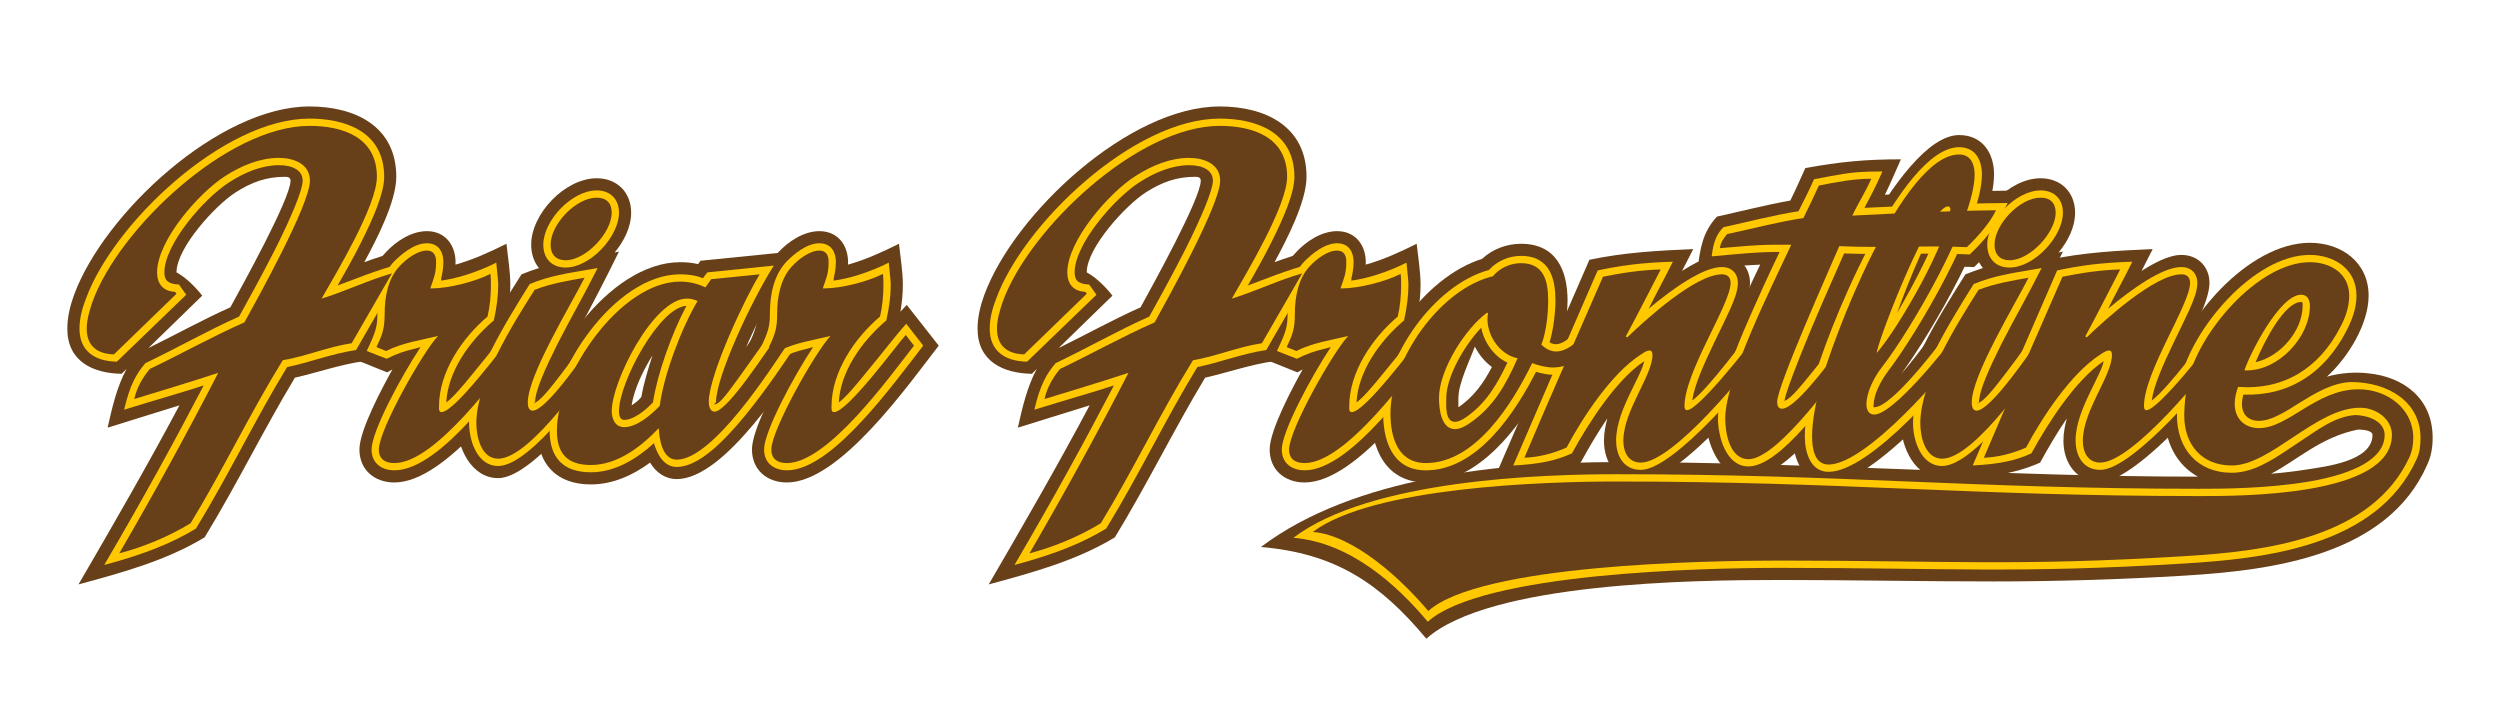 <?xml version="1.0" encoding="UTF-8"?>
<svg id="Layer_1" data-name="Layer 1" xmlns="http://www.w3.org/2000/svg" viewBox="0 0 1920 544.82">
  <defs>
    <style>
      .cls-1 {
        fill: #ffc800;
      }

      .cls-1, .cls-2 {
        stroke-width: 0px;
      }

      .cls-2 {
        fill: #674019;
      }
    </style>
  </defs>
  <g>
    <path class="cls-2" d="M137.79,311.3l-55.15,17.14c3.35-14.91,7.08-31.3,14.53-45.09l-3.73,3.73c-22.36-.37-41.74-9.69-41.74-34.66,0-8.94,2.24-17.89,5.22-26.08,23.1-62.6,111.42-144.58,180.73-144.58,34.66,0,66.7,14.91,66.7,54.03,0,19-15.28,48.44-24.59,65.58,16.77-6.33,35.03-10.81,52.54-15.65l-52.91,91.67c-18.26,2.61-35.03,8.57-52.91,12.67-24.22,40.24-44.72,82.35-69.31,122.6-29.44,17.89-63.72,27.2-96.88,36.15,26.46-45.46,52.91-91.29,77.51-137.5ZM176.92,236.02c8.94-16.4,46.21-83.47,46.21-97.26,0-2.61-2.24-2.98-4.1-2.98-14.53,0-25.71,4.1-38.01,11.92-15.28,9.69-45.46,42.48-45.46,61.48,7.45,4.1,14.53,11.18,19.75,17.89l-41.36,40.24c21.24-10.43,41.36-21.61,62.98-31.3Z"/>
    <path class="cls-2" d="M276.04,345.21c0-14.91,17.89-48.07,25.34-61.49l-4.1,2.24-28.69-11.55c5.22-10.81,11.92-21.61,11.92-33.91,0-16.77,3.73-33.91,15.65-46.58,7.83-8.57,19.75-16.4,31.67-16.4,14.91,0,22.73,11.92,21.99,25.71,13.42-3.73,26.46-9.69,39.13-16.02,1.12,10.43,2.98,21.24,2.98,31.67,0,7.08-.75,13.79-1.86,20.5l4.84-5.22,24.59,31.3c-23.48,30.18-76.02,105.08-116.63,105.08-15.28,0-26.83-9.69-26.83-25.34Z"/>
    <path class="cls-2" d="M350.94,325.08c0-37.26,30.18-83.47,49.56-114.4,4.47-1.86,8.94-3.35,13.41-4.84-4.1-4.84-5.96-11.55-5.96-17.89,0-23.85,26.08-51.05,50.31-51.05,15.65,0,26.46,10.81,26.46,26.46,0,11.18-5.59,21.99-12.67,30.56l3.35-.75c-10.06,20.5-20.5,40.62-31.3,60.74l12.3-17.51,30.93,23.85c-16.02,24.59-74.53,106.95-104.71,106.95-20.87,0-31.67-23.85-31.67-42.11Z"/>
    <path class="cls-2" d="M412.79,330.67c0-51.05,54.78-129.3,109.55-129.3,4.47,0,9.32.37,13.79,1.49l1.86-2.61,74.15-7.45c-14.91,23.48-27.95,48.44-39.13,73.78,7.08-10.06,14.16-20.5,21.61-30.18l29.44,26.46c-19.38,28.69-67.45,105.08-104.34,105.08-8.94,0-16.02-5.22-20.5-12.67-13.04,9.69-28.69,16.77-45.46,16.77-26.08,0-40.99-15.28-40.99-41.36ZM492.54,304.96c1.86-10.81,5.22-21.61,8.57-32.05-6.71,10.81-14.16,25.71-16.02,38.38,2.98-1.86,5.22-3.73,7.45-6.33Z"/>
    <path class="cls-2" d="M577.5,345.21c0-14.91,17.89-48.07,25.34-61.49l-4.1,2.24-28.69-11.55c5.22-10.81,11.92-21.61,11.92-33.91,0-16.77,3.73-33.91,15.65-46.58,7.83-8.57,19.75-16.4,31.67-16.4,14.91,0,22.73,11.92,21.99,25.71,13.42-3.73,26.46-9.69,39.13-16.02,1.12,10.43,2.98,21.24,2.98,31.67,0,7.08-.75,13.79-1.86,20.5l4.84-5.22,24.59,31.3c-23.48,30.18-76.02,105.08-116.63,105.08-15.28,0-26.83-9.69-26.83-25.34Z"/>
    <path class="cls-2" d="M836.85,311.3l-55.15,17.14c3.35-14.91,7.08-31.3,14.53-45.09l-3.73,3.73c-22.36-.37-41.74-9.69-41.74-34.66,0-8.94,2.24-17.89,5.22-26.08,23.1-62.6,111.42-144.58,180.73-144.58,34.66,0,66.7,14.91,66.7,54.03,0,19-15.28,48.44-24.59,65.58,16.77-6.33,35.03-10.81,52.54-15.65l-52.91,91.67c-18.26,2.61-35.03,8.57-52.91,12.67-24.22,40.24-44.72,82.35-69.31,122.6-29.44,17.89-63.72,27.2-96.88,36.15,26.46-45.46,52.91-91.29,77.51-137.5ZM875.97,236.02c8.94-16.4,46.21-83.47,46.21-97.26,0-2.61-2.24-2.98-4.1-2.98-14.53,0-25.71,4.1-38.01,11.92-15.28,9.69-45.46,42.48-45.46,61.48,7.45,4.1,14.53,11.18,19.75,17.89l-41.36,40.24c21.24-10.43,41.36-21.61,62.98-31.3Z"/>
    <path class="cls-2" d="M975.1,345.21c0-14.91,17.89-48.07,25.34-61.49l-4.1,2.24-28.69-11.55c5.22-10.81,11.92-21.61,11.92-33.91,0-16.77,3.73-33.91,15.65-46.58,7.83-8.57,19.75-16.4,31.67-16.4,14.91,0,22.73,11.92,21.99,25.71,13.41-3.73,26.46-9.69,39.13-16.02,1.12,10.43,2.98,21.24,2.98,31.67,0,7.08-.75,13.79-1.86,20.5l4.84-5.22,24.59,31.3c-23.48,30.18-76.02,105.08-116.63,105.08-15.28,0-26.83-9.69-26.83-25.34Z"/>
    <path class="cls-2" d="M1052.98,317.63c0-46.95,40.24-104.71,85.33-118.87,7.83-7.45,19-11.55,29.81-11.55,26.83,0,35.77,20.12,35.77,43.6,0,6.33-.75,12.3-1.49,18.63,5.22-4.84,10.06-10.06,14.91-14.91,8.2,10.81,16.02,20.12,25.71,29.07-15.28,19.38-31.67,37.26-58.5,32.79-17.51,31.67-49.19,74.15-89.43,74.15-30.93,0-42.11-26.08-42.11-52.91ZM1145.76,281.86c-5.59-4.1-10.06-9.69-13.04-15.65-4.1,10.81-12.67,28.32-12.67,39.5v7.08c11.55-7.83,19.38-18.63,25.71-30.93Z"/>
    <path class="cls-2" d="M1231.84,338.5c0-5.96,1.12-11.55,2.61-17.14-7.45,10.81-14.16,22.36-20.5,33.91-21.61,9.69-42.85,11.18-66.33,12.3,24.22-56.27,48.82-112.16,73.04-168.06,26.46-5.59,52.54-7.08,79.74-8.2l-8.57,16.77c8.2-5.22,20.5-12.3,30.56-12.3,12.67,0,21.61,8.94,21.61,21.61s-12.3,36.15-18.26,48.07c8.57-11.55,16.77-23.48,25.34-35.03l22.36,35.4c-16.4,23.85-84.59,104.34-113.28,104.34-18.26,0-28.32-14.53-28.32-31.67Z"/>
    <path class="cls-2" d="M1310.09,321.36c0-30.56,27.95-89.43,41.74-118.13-16.02.75-32.05,2.24-48.07,3.73,1.86-15.65,3.73-28.69,14.91-40.62,18.63-4.1,37.26-8.94,56.27-12.3,4.1-8.2,7.83-16.77,11.55-24.97,26.83-4.84,45.83-6.71,73.41-6.71-4.1,8.94-7.83,18.26-12.3,27.2,36.15-1.86,72.29-2.98,108.81-3.35-10.81,23.48-21.61,40.99-40.24,58.88-11.18-.37-22.36-.75-33.54-.75-20.12,0-40.25.37-60.37,0-8.94,20.87-18.26,41.36-27.2,62.23,8.57-11.18,17.14-21.99,26.08-33.16l25.71,32.42c-19.38,25.34-71.55,101.73-103.96,101.73-21.99,0-32.79-27.58-32.79-46.21Z"/>
    <path class="cls-2" d="M1376.79,335.14c0-14.16,2.98-27.95,6.33-41.74,10.06-40.62,74.9-189.67,121.48-189.67,17.89,0,26.83,13.79,26.83,30.18,0,39.5-47.32,120.36-71.17,153.15,14.91-17.14,27.95-36.52,41.36-55.15l26.46,30.93c-18.63,27.57-89.81,108.81-123.71,108.81-19.75,0-27.58-19.75-27.58-36.52Z"/>
    <path class="cls-2" d="M1459.88,325.08c0-37.26,30.18-83.47,49.56-114.4,4.47-1.86,8.94-3.35,13.42-4.84-4.1-4.84-5.96-11.55-5.96-17.89,0-23.85,26.08-51.05,50.31-51.05,15.65,0,26.46,10.81,26.46,26.46,0,11.18-5.59,21.99-12.67,30.56l3.35-.75c-10.06,20.5-20.5,40.62-31.3,60.74l12.3-17.51,30.93,23.85c-16.02,24.59-74.53,106.95-104.71,106.95-20.87,0-31.67-23.85-31.67-42.11Z"/>
    <path class="cls-2" d="M1584.71,338.5c0-5.96,1.12-11.55,2.61-17.14-7.45,10.81-14.16,22.36-20.5,33.91-21.61,9.69-42.85,11.18-66.33,12.3,24.22-56.27,48.82-112.16,73.04-168.06,26.46-5.59,52.54-7.08,79.74-8.2l-8.57,16.77c8.2-5.22,20.5-12.3,30.56-12.3,12.67,0,21.61,8.94,21.61,21.61s-12.3,36.15-18.26,48.07c8.57-11.55,16.77-23.48,25.34-35.03l22.36,35.4c-16.4,23.85-84.59,104.34-113.28,104.34-18.26,0-28.32-14.53-28.32-31.67Z"/>
    <path class="cls-2" d="M968.37,420.1c71.54-54.03,185.57-65.21,273.14-65.21,149.05,0,297.36,11.18,446.42,11.18-16.02-8.94-25.34-26.08-25.34-46.95,0-10.06,1.12-20.12,3.35-29.81,9.69-43.6,60.74-102.85,108.06-102.85,24.22,0,45.09,14.91,45.09,40.62,0,21.99-16.02,47.7-32.05,62.23,10.06-2.98,21.99-3.73,31.67-2.61,26.46,2.61,49.56,18.63,49.56,49.56,0,7.08-1.12,14.16-4.1,20.49-30.56,70.06-119.24,81.23-186.32,85.33-49.19,2.98-98,4.47-147.19,4.47-54.78,0-109.18-1.12-163.96-1.12-65.96,0-222.84,1.86-271.28,45.09-35.77-42.85-70.06-65.58-127.07-70.43ZM1772.15,360.48c14.16-2.24,49.93-6.33,49.93-26.46,0-2.98-5.59-4.1-11.18-4.1-28.32,5.59-46.58,23.48-66.7,33.91,9.32-.75,18.63-1.86,27.95-3.35Z"/>
  </g>
  <g>
    <path class="cls-1" d="M156.42,296.02c-17.14,5.59-34.66,10.43-61.11,18.63,4.47-19,9.32-27.58,16.4-35.77,24.97-11.92,47.7-24.97,71.92-35.77,5.59-10.06,17.14-30.93,27.95-52.17,11.55-23.1,20.87-44.72,20.87-52.17,0-7.83-7.45-11.92-18.26-11.92-13.04,0-26.46,5.59-38.01,13.04-19.75,12.67-49.93,47.7-49.93,69.31,0,6.33,2.98,8.94,11.18,9.32l5.59,7.83-53.29,51.42c-17.51-.37-28.69-8.57-28.69-25.34,0-8.2,2.24-16.02,4.84-22.73,20.87-57.76,105.83-138.62,171.78-138.62,26.46,0,57.39,9.32,57.39,44.72,0,12.67-8.57,32.05-17.51,49.93-5.96,11.92-12.67,23.85-18.26,33.54,13.42-4.84,26.46-10.81,53.29-18.26l-39.13,67.82c-19.75,2.98-35.77,9.69-52.91,13.04-24.59,40.25-44.72,82.73-70.06,124.09-17.89,10.81-38.38,19.38-70.43,27.95,30.56-52.17,54.03-95.02,76.39-137.88Z"/>
    <path class="cls-1" d="M285.36,345.21c0-13.79,22.73-56.27,37.64-78.63-1.86.37-3.73,1.12-5.59,1.49-6.33,1.49-12.3,3.35-20.5,7.45l-15.28-5.96c7.08-14.91,8.2-18.63,8.2-29.07,0-13.04,2.61-29.07,13.04-39.87,4.84-4.84,14.91-13.79,24.97-13.79s12.67,8.2,12.67,14.16c0,4.84-.75,8.57-1.49,11.92-.37.75,0,1.86-.37,2.61,11.92-1.49,27.57-6.33,42.48-13.79,1.12,11.18,1.49,14.16,1.49,17.14,0,8.2-1.12,17.14-3.35,27.2-19.38,16.4-35.4,39.87-36.52,62.98,5.22-3.73,13.04-13.04,20.87-22.73,11.55-13.79,22.73-28.69,30.93-37.64l13.04,16.77c-11.55,14.91-28.32,37.64-46.58,57.39-17.89,19.38-39.5,38.38-58.13,38.38-8.57,0-17.51-4.47-17.51-16.02Z"/>
    <path class="cls-1" d="M360.25,325.08c0-17.14,7.45-36.89,16.77-55.52,9.32-18.63,20.49-36.52,29.81-51.42,8.2-3.35,14.91-5.22,21.61-6.71,6.71-1.49,13.04-2.61,30.56-5.59-10.06,20.12-20.87,38.75-30.56,57.76-9.69,19.38-17.51,36.52-17.51,45.46-.37,0-1.12.37-1.49.75,4.84-.75,13.42-11.92,21.99-23.1,10.06-13.04,20.12-27.58,26.83-36.89l16.4,12.3c-15.65,24.22-65.58,95.77-92.04,95.77-16.4,0-22.36-20.12-22.36-32.79ZM458.25,146.22c10.43,0,17.14,6.71,17.14,17.14,0,18.26-21.99,42.11-40.99,42.11-10.81,0-17.14-7.08-17.14-17.51,0-18.63,21.99-41.73,40.99-41.73Z"/>
    <path class="cls-1" d="M422.11,330.67c0-44.34,49.56-119.99,100.24-119.99,5.96,0,11.92.75,17.51,2.98l3.35-4.47,51.05-5.22c-17.89,28.32-44.34,85.71-44.34,104.71,0,.75-2.24,1.86-1.12,1.86,4.47,0,11.92-11.55,20.5-23.1,9.69-13.42,19.38-27.58,26.83-37.26l15.65,14.16c-8.57,13.04-23.1,34.66-39.5,54.78-15.65,19-35.4,39.5-52.54,39.5-9.69,0-14.91-9.32-17.51-18.26-13.04,11.92-29.81,22.36-48.44,22.36-21.24,0-31.67-11.18-31.67-32.05ZM479.49,322.47c6.71,0,15.65-6.71,21.99-13.42,3.35-21.99,14.53-53.29,25.71-74.15-20.5.75-51.8,58.5-51.8,80.86,0,5.22,1.86,6.71,4.1,6.71Z"/>
    <path class="cls-1" d="M586.81,345.21c0-13.79,22.73-56.27,37.64-78.63-1.86.37-3.73,1.12-5.59,1.49-6.33,1.49-12.3,3.35-20.5,7.45l-15.28-5.96c7.08-14.91,8.2-18.63,8.2-29.07,0-13.04,2.61-29.07,13.04-39.87,4.84-4.84,14.91-13.79,24.97-13.79s12.67,8.2,12.67,14.16c0,4.84-.75,8.57-1.49,11.92-.37.75,0,1.86-.37,2.61,11.92-1.49,27.58-6.33,42.48-13.79,1.12,11.18,1.49,14.16,1.49,17.14,0,8.2-1.12,17.14-3.35,27.2-19.38,16.4-35.4,39.87-36.52,62.98,5.22-3.73,13.04-13.04,20.87-22.73,11.55-13.79,22.73-28.69,30.93-37.64l13.04,16.77c-11.55,14.91-28.32,37.64-46.58,57.39-17.89,19.38-39.5,38.38-58.13,38.38-8.57,0-17.51-4.47-17.51-16.02Z"/>
    <path class="cls-1" d="M855.48,296.02c-17.14,5.59-34.66,10.43-61.11,18.63,4.47-19,9.32-27.58,16.4-35.77,24.97-11.92,47.7-24.97,71.92-35.77,5.59-10.06,17.14-30.93,27.95-52.17,11.55-23.1,20.87-44.72,20.87-52.17,0-7.83-7.45-11.92-18.26-11.92-13.04,0-26.46,5.59-38.01,13.04-19.75,12.67-49.93,47.7-49.93,69.31,0,6.33,2.98,8.94,11.18,9.32l5.59,7.83-53.29,51.42c-17.51-.37-28.69-8.57-28.69-25.34,0-8.2,2.24-16.02,4.84-22.73,20.87-57.76,105.83-138.62,171.78-138.62,26.46,0,57.39,9.32,57.39,44.72,0,12.67-8.57,32.05-17.51,49.93-5.96,11.92-12.67,23.85-18.26,33.54,13.42-4.84,26.46-10.81,53.29-18.26l-39.13,67.82c-19.75,2.98-35.77,9.69-52.91,13.04-24.59,40.25-44.72,82.73-70.06,124.09-17.89,10.81-38.38,19.38-70.43,27.95,30.56-52.17,54.03-95.02,76.39-137.88Z"/>
    <path class="cls-1" d="M984.41,345.21c0-13.79,22.73-56.27,37.64-78.63-1.86.37-3.73,1.12-5.59,1.49-6.33,1.49-12.3,3.35-20.5,7.45l-15.28-5.96c7.08-14.91,8.2-18.63,8.2-29.07,0-13.04,2.61-29.07,13.04-39.87,4.84-4.84,14.91-13.79,24.97-13.79s12.67,8.2,12.67,14.16c0,4.84-.75,8.57-1.49,11.92-.37.75,0,1.86-.37,2.61,11.92-1.49,27.58-6.33,42.48-13.79,1.12,11.18,1.49,14.16,1.49,17.14,0,8.2-1.12,17.14-3.35,27.2-19.38,16.4-35.4,39.87-36.52,62.98,5.22-3.73,13.04-13.04,20.87-22.73,11.55-13.79,22.73-28.69,30.93-37.64l13.04,16.77c-11.55,14.91-28.32,37.64-46.58,57.39-17.89,19.38-39.5,38.38-58.13,38.38-8.57,0-17.51-4.47-17.51-16.02Z"/>
    <path class="cls-1" d="M1062.29,317.63c0-42.85,38.75-98.75,81.23-110.3,6.33-7.08,15.65-10.81,24.59-10.81,23.48,0,26.46,19.75,26.46,34.28,0,9.32-1.49,21.99-4.47,32.05,1.49,1.12,3.35,1.49,4.84,1.49,5.59,0,11.18-4.84,21.24-15.28,5.59,7.45,7.83,9.32,14.16,15.28-11.18,14.16-22.36,23.48-37.64,23.48-4.47,0-8.94-1.12-13.04-2.24-15.28,29.81-44.34,75.64-84.59,75.64-27.2,0-32.79-25.34-32.79-43.6ZM1117.44,323.97c2.24,0,4.84-1.12,8.2-3.35,15.65-10.81,23.85-24.97,32.05-42.11-10.43-4.84-17.89-15.65-20.12-26.83-13.42,14.16-26.83,38.01-26.83,54.03,0,5.59-1.12,18.26,6.71,18.26Z"/>
    <path class="cls-1" d="M1241.15,338.5c0-13.04,5.96-26.46,11.55-38.01,2.61-5.59,5.59-11.18,7.83-16.4,1.12-2.61,1.86-4.84,2.24-6.71-20.87,13.79-42.11,46.21-55.52,70.8-12.3,5.59-24.22,8.2-45.09,9.32,23.48-54.78,43.6-100.98,64.84-149.8,17.51-3.73,33.17-5.96,57.76-6.71-7.08,14.16-13.42,25.71-18.63,36.15,18.26-15.28,41.74-32.05,56.27-32.05,7.45,0,12.3,4.84,12.3,12.3,0,5.59-2.61,12.67-5.96,20.12s-7.83,16.4-12.3,25.71c-7.83,16.4-15.28,32.79-16.77,44.34,12.3-8.94,40.62-47.33,50.68-60.74l11.92,18.63c-16.4,23.85-76.76,95.4-102.1,95.4-14.53,0-19-12.67-19-22.36Z"/>
    <path class="cls-1" d="M1319.41,321.36c0-16.77,9.69-43.6,20.49-68.94,9.32-21.61,19.38-43.6,26.83-58.88h-3.73c-13.79,0-27.58,1.49-48.44,3.35,1.49-12.67,4.47-17.51,8.94-22.36,20.12-4.47,38.75-9.32,57.76-12.3,3.73-7.45,7.45-14.53,11.92-24.59,9.69-1.86,16.02-2.98,22.73-4.1,7.08-1.12,14.16-1.86,29.81-1.86-5.59,12.67-10.06,20.87-13.79,27.95,33.54-1.49,67.45-3.35,109.93-3.73-8.57,18.63-19.38,30.18-29.07,39.5-33.54-1.49-65.21.37-96.51-.75-4.84,11.18-15.65,35.03-25.34,58.13-10.81,26.08-19.75,49.19-20.5,55.15,5.22-1.86,13.04-11.92,21.24-21.99,10.43-12.67,20.87-26.83,29.44-37.64l13.79,17.51c-10.06,13.04-25.34,34.66-42.11,54.03-15.65,18.63-35.03,38.38-49.93,38.38-17.51,0-23.48-23.48-23.48-36.89Z"/>
    <path class="cls-1" d="M1386.11,335.14c0-13.42,2.98-27.2,5.96-39.5,8.94-36.52,67.45-182.59,112.54-182.59,14.16,0,17.51,12.3,17.51,20.87,0,37.64-49.93,122.22-71.92,150.92-5.59,7.45-11.18,17.89-11.18,25.71,0,.75-.75,2.24.37,2.24,13.42,0,48.44-45.83,62.98-65.58l14.16,16.4c-16.77,24.97-79.74,98.75-112.16,98.75-14.53,0-18.26-16.02-18.26-27.2ZM1491.56,166.71c-9.69,9.69-24.59,46.21-34.66,73.78,14.16-24.22,31.3-57.39,34.66-73.78Z"/>
    <path class="cls-1" d="M1469.2,325.08c0-17.14,7.45-36.89,16.77-55.52,9.32-18.63,20.5-36.52,29.81-51.42,8.2-3.35,14.91-5.22,21.61-6.71,6.71-1.49,13.04-2.61,30.56-5.59-10.06,20.12-20.87,38.75-30.56,57.76-9.69,19.38-17.51,36.52-17.51,45.46-.37,0-1.12.37-1.49.75,4.84-.75,13.42-11.92,21.99-23.1,10.06-13.04,20.12-27.58,26.83-36.89l16.4,12.3c-15.65,24.22-65.58,95.77-92.04,95.77-16.4,0-22.36-20.12-22.36-32.79ZM1567.2,146.22c10.43,0,17.14,6.71,17.14,17.14,0,18.26-21.99,42.11-40.99,42.11-10.81,0-17.14-7.08-17.14-17.51,0-18.63,21.99-41.73,40.99-41.73Z"/>
    <path class="cls-1" d="M1594.03,338.5c0-13.04,5.96-26.46,11.55-38.01,2.61-5.59,5.59-11.18,7.83-16.4,1.12-2.61,1.86-4.84,2.24-6.71-20.87,13.79-42.11,46.21-55.52,70.8-12.3,5.59-24.22,8.2-45.09,9.32,23.48-54.78,43.6-100.98,64.84-149.8,17.51-3.73,33.17-5.96,57.76-6.71-7.08,14.16-13.42,25.71-18.63,36.15,18.26-15.28,41.74-32.05,56.27-32.05,7.45,0,12.3,4.84,12.3,12.3,0,5.59-2.61,12.67-5.96,20.12s-7.83,16.4-12.3,25.71c-7.83,16.4-15.28,32.79-16.77,44.34,12.3-8.94,40.62-47.33,50.68-60.74l11.92,18.63c-16.4,23.85-76.76,95.4-102.1,95.4-14.53,0-19-12.67-19-22.36Z"/>
    <path class="cls-1" d="M993.34,413.02c58.88-44.72,191.16-48.82,248.17-48.82,174.02,0,273.51,11.18,447.54,11.18,15.28,0,51.8,0,84.59-5.59,34.28-5.96,57.76-17.51,57.76-35.77,0-8.2-8.2-14.53-22.36-15.28-16.02,1.12-28.69,11.18-43.97,21.24-8.57,5.59-16.77,11.55-24.97,15.65-8.2,4.47-17.14,7.45-26.08,7.45-26.83,0-42.11-19-42.11-43.97,0-9.32,1.12-18.63,2.98-27.95,8.2-37.64,55.52-95.39,99.12-95.39,17.14,0,35.77,9.69,35.77,31.3,0,10.06-3.73,19.38-7.83,27.2-16.4,31.67-43.23,49.93-79,48.82-.75,2.61-1.12,4.84-1.12,7.08,0,8.2,4.84,13.04,13.04,13.04,4.47,0,9.32-1.49,14.53-4.1,5.59-2.61,11.18-6.33,17.14-10.06,10.43-6.33,23.85-14.91,38.75-15.65,29.44,0,53.66,15.65,53.66,42.85,0,5.22-.37,10.81-2.98,16.4-30.56,67.45-117.75,76.39-178.49,80.12-128.19,7.83-182.59,3.35-310.78,3.35-58.13,0-228.43,3.73-270.16,41.36-23.85-28.32-59.25-60.74-103.22-64.47ZM1768.42,234.9c0-1.12.37-2.98-1.12-2.98-12.67,0-27.95,29.44-35.03,46.21,19-4.1,36.15-24.22,36.15-43.23Z"/>
  </g>
  <g>
    <path class="cls-2" d="M167.6,286.33c-21.24,7.08-42.85,13.42-64.47,20.12,1.86-8.57,6.33-16.4,11.92-23.1,24.22-11.55,48.07-24.97,72.66-35.77,10.06-18.26,50.31-90.55,50.31-108.81,0-13.04-12.67-17.51-23.85-17.51-14.53,0-28.69,5.96-40.99,13.79-20.12,12.67-52.54,49.56-52.54,74.15,0,8.57,4.47,14.53,13.79,14.91l1.12,1.49-48.07,46.58c-12.67-.37-20.87-6.33-20.87-19.75,0-7.08,2.24-14.16,4.47-20.87,20.5-56.27,103.97-134.89,166.57-134.89,26.08,0,51.8,8.94,51.8,39.13,0,21.99-30.93,73.41-42.48,93.53,18.26-5.59,35.77-14.16,54.03-19.38l-30.93,53.66c-17.89,2.61-35.03,10.06-52.91,13.04-25.34,40.99-45.83,84.22-70.8,125.21-16.4,10.06-36.15,18.26-54.78,23.1,26.46-45.46,51.8-91.67,76.02-138.62Z"/>
    <path class="cls-2" d="M290.95,345.21c0-15.28,34.28-75.65,45.46-87.2-13.79,3.35-27.2,5.22-39.87,11.55l-7.45-2.98c4.84-10.06,6.33-14.53,6.33-26.08,0-12.3,2.61-26.83,11.55-36.15,4.84-5.22,13.42-11.92,20.87-11.92,5.22,0,7.08,3.73,7.08,8.57,0,9.32-1.86,12.67-4.47,20.49h1.12c13.04,0,33.54-5.22,45.09-11.18.37,2.98.37,5.59.37,8.57,0,7.83-.75,16.4-2.61,24.22-19.38,16.4-37.26,42.48-37.26,68.94,0,1.49-.37,4.47,1.86,4.47,10.43,0,48.07-51.42,55.15-59.25l6.33,8.2c-17.89,22.73-65.96,90.18-97.63,90.18-7.08,0-11.92-2.98-11.92-10.43Z"/>
    <path class="cls-2" d="M365.84,325.08c0-31.67,27.95-76.02,44.72-102.47,12.3-4.84,25.71-7.08,38.38-9.32-10.06,20.12-43.6,74.9-43.6,95.77,0,2.24.37,6.33,3.73,6.33,11.18,0,43.23-48.07,50.31-57.76l7.83,5.96c-12.3,19-59.25,88.69-84.59,88.69-13.04,0-16.77-16.77-16.77-27.2ZM458.25,151.81c7.45,0,11.55,4.1,11.55,11.55,0,15.28-19.75,36.52-35.4,36.52-7.45,0-11.55-4.47-11.55-11.92,0-15.65,19.38-36.15,35.4-36.15Z"/>
    <path class="cls-2" d="M427.7,330.67c0-42.48,48.44-114.4,94.65-114.4,6.71,0,13.42,1.49,19.38,4.47l4.47-6.33,37.26-3.73c-11.55,18.63-39.13,77.51-39.13,98,0,2.61.75,7.45,4.47,7.45,10.06,0,40.62-48.07,48.07-57.76l7.45,6.71c-11.92,17.51-56.64,87.94-84.59,87.94-11.18,0-13.42-16.02-13.79-24.22-13.42,14.16-31.67,28.32-52.17,28.32-17.89,0-26.08-8.57-26.08-26.46ZM479.49,328.06c9.69,0,20.87-9.69,27.2-16.4,2.98-23.48,16.77-59.99,29.07-80.49-2.61-1.12-5.22-1.86-8.2-1.86-25.71,0-57.76,63.72-57.76,86.45,0,5.96,2.61,12.3,9.69,12.3Z"/>
    <path class="cls-2" d="M592.4,345.21c0-15.28,34.28-75.65,45.46-87.2-13.79,3.35-27.2,5.22-39.87,11.55l-7.45-2.98c4.84-10.06,6.33-14.53,6.33-26.08,0-12.3,2.61-26.83,11.55-36.15,4.84-5.22,13.42-11.92,20.87-11.92,5.22,0,7.08,3.73,7.08,8.57,0,9.32-1.86,12.67-4.47,20.49h1.12c13.04,0,33.54-5.22,45.09-11.18.37,2.98.37,5.59.37,8.57,0,7.83-.75,16.4-2.61,24.22-19.38,16.4-37.26,42.48-37.26,68.94,0,1.49-.37,4.47,1.86,4.47,10.43,0,48.07-51.42,55.15-59.25l6.33,8.2c-17.89,22.73-65.96,90.18-97.63,90.18-7.08,0-11.92-2.98-11.92-10.43Z"/>
    <path class="cls-2" d="M866.66,286.33c-21.24,7.08-42.85,13.42-64.47,20.12,1.86-8.57,6.33-16.4,11.92-23.1,24.22-11.55,48.07-24.97,72.66-35.77,10.06-18.26,50.31-90.55,50.31-108.81,0-13.04-12.67-17.51-23.85-17.51-14.53,0-28.69,5.96-40.99,13.79-20.12,12.67-52.54,49.56-52.54,74.15,0,8.57,4.47,14.53,13.79,14.91l1.12,1.49-48.07,46.58c-12.67-.37-20.87-6.33-20.87-19.75,0-7.08,2.24-14.16,4.47-20.87,20.5-56.27,103.97-134.89,166.57-134.89,26.08,0,51.8,8.94,51.8,39.13,0,21.99-30.93,73.41-42.48,93.53,18.26-5.59,35.77-14.16,54.03-19.38l-30.93,53.66c-17.89,2.61-35.03,10.06-52.92,13.04-25.34,40.99-45.83,84.22-70.8,125.21-16.4,10.06-36.15,18.26-54.78,23.1,26.46-45.46,51.8-91.67,76.02-138.62Z"/>
    <path class="cls-2" d="M990,345.21c0-15.28,34.28-75.65,45.46-87.2-13.79,3.35-27.2,5.22-39.87,11.55l-7.45-2.98c4.84-10.06,6.33-14.53,6.33-26.08,0-12.3,2.61-26.83,11.55-36.15,4.84-5.22,13.42-11.92,20.87-11.92,5.22,0,7.08,3.73,7.08,8.57,0,9.32-1.86,12.67-4.47,20.49h1.12c13.04,0,33.54-5.22,45.09-11.18.37,2.98.37,5.59.37,8.57,0,7.83-.75,16.4-2.61,24.22-19.38,16.4-37.26,42.48-37.26,68.94,0,1.49-.37,4.47,1.86,4.47,10.43,0,48.07-51.42,55.15-59.25l6.33,8.2c-17.89,22.73-65.96,90.18-97.63,90.18-7.08,0-11.92-2.98-11.92-10.43Z"/>
    <path class="cls-2" d="M1067.88,317.63c0-41.36,38.01-95.77,78.63-105.46,5.22-6.33,13.41-10.06,21.61-10.06,17.89,0,20.87,14.16,20.87,28.69,0,10.43-1.49,24.22-5.22,33.91,2.98,2.98,7.08,5.22,11.18,5.22,8.2,0,15.65-6.71,20.87-12.3,2.24,2.61,4.47,5.22,7.08,7.45-7.45,9.69-17.51,17.14-30.18,17.14-5.59,0-10.81-1.49-16.02-3.35-14.91,30.56-43.23,76.76-81.61,76.76-21.61,0-27.2-19.75-27.2-38.01ZM1117.44,329.55c4.1,0,7.83-2.24,11.18-4.47,18.63-12.67,27.95-29.81,36.89-49.93-14.91-2.98-25.34-20.12-22.73-34.66l-.75-.37c-16.77,12.3-36.89,43.97-36.89,65.58,0,7.83,1.49,23.85,12.3,23.85Z"/>
    <path class="cls-2" d="M1246.74,338.5c0-23.1,22.36-49.93,22.36-65.96,0-1.49-.37-3.35-2.24-3.35-2.61,0-5.22,2.24-7.08,3.35-22.36,14.53-44.34,48.07-56.64,71.17-10.06,4.47-21.24,7.45-32.42,7.83,19.75-46.58,40.24-92.79,60.37-138.99,14.53-2.98,29.44-5.22,44.34-5.59-8.94,17.14-17.51,34.28-26.83,51.42l1.12.75c14.16-13.79,52.54-48.44,72.66-48.44,4.47,0,6.71,2.24,6.71,6.71,0,16.4-35.4,68.19-35.4,94.65,0,1.12.37,2.98,1.86,2.98,8.94,0,47.32-49.19,54.4-58.5l5.59,8.94c-13.79,20.12-70.8,89.81-95.39,89.81-9.69,0-13.42-8.2-13.42-16.77Z"/>
    <path class="cls-2" d="M1324.99,321.36c0-30.56,36.52-102.85,50.68-133.4h-12.67c-14.16,0-27.95,1.49-42.11,2.61.37-4.1,2.98-7.83,5.59-10.81,19.38-4.1,38.75-9.32,58.5-12.3,4.1-8.2,8.2-16.77,11.92-24.97,13.42-2.61,26.46-5.22,40.24-5.22-4.1,9.69-10.06,18.63-14.53,28.32,36.89-1.86,73.41-3.73,110.3-4.1-4.47,9.69-14.53,20.87-22.36,28.32-32.79-1.49-65.21.75-98-.75-7.45,17.51-47.7,107.32-47.7,119.62,0,2.61.75,5.22,3.73,5.22,11.92,0,43.97-46.21,52.54-56.64l6.71,8.57c-14.53,19-61.86,86.82-84.96,86.82-14.53,0-17.89-20.12-17.89-31.3Z"/>
    <path class="cls-2" d="M1391.69,335.14c0-12.67,2.98-25.71,5.96-38.01,8.94-35.4,63.35-178.49,106.95-178.49,8.94,0,11.92,7.45,11.92,15.28,0,35.4-48.44,118.5-70.8,147.56-5.96,7.45-12.3,19.38-12.3,29.07,0,3.73,1.49,7.83,5.96,7.83,14.16,0,52.54-47.33,63.35-62.23l6.71,7.83c-15.28,22.36-76.39,92.79-105.08,92.79-11.18,0-12.67-13.04-12.67-21.61ZM1441.63,270.68c16.4-18.63,55.52-86.45,56.27-110.67-.37-.75-.75-1.49-1.86-1.49-13.79,0-51.42,96.51-54.78,112.16h.37Z"/>
    <path class="cls-2" d="M1474.79,325.08c0-31.67,27.95-76.02,44.72-102.47,12.3-4.84,25.71-7.08,38.38-9.32-10.06,20.12-43.6,74.9-43.6,95.77,0,2.24.37,6.33,3.73,6.33,11.18,0,43.23-48.07,50.31-57.76l7.83,5.96c-12.3,19-59.25,88.69-84.59,88.69-13.04,0-16.77-16.77-16.77-27.2ZM1567.2,151.81c7.45,0,11.55,4.1,11.55,11.55,0,15.28-19.75,36.52-35.4,36.52-7.45,0-11.55-4.47-11.55-11.92,0-15.65,19.38-36.15,35.4-36.15Z"/>
    <path class="cls-2" d="M1599.62,338.5c0-23.1,22.36-49.93,22.36-65.96,0-1.49-.37-3.35-2.24-3.35-2.61,0-5.22,2.24-7.08,3.35-22.36,14.53-44.34,48.07-56.64,71.17-10.06,4.47-21.24,7.45-32.42,7.83,19.75-46.58,40.24-92.79,60.37-138.99,14.53-2.98,29.44-5.22,44.34-5.59-8.94,17.14-17.51,34.28-26.83,51.42l1.12.75c14.16-13.79,52.54-48.44,72.66-48.44,4.47,0,6.71,2.24,6.71,6.71,0,16.4-35.4,68.19-35.4,94.65,0,1.12.37,2.98,1.86,2.98,8.94,0,47.32-49.19,54.4-58.5l5.59,8.94c-13.79,20.12-70.8,89.81-95.39,89.81-9.69,0-13.42-8.2-13.42-16.77Z"/>
    <path class="cls-2" d="M1008.24,408.55c45.46-34.28,175.51-38.75,233.27-38.75,174.02,0,273.51,11.18,447.54,11.18,31.3,0,147.94.37,147.94-46.95,0-12.67-12.67-20.87-24.22-20.87h-.37c-33.54,0-68.56,44.34-98.38,44.34-23.1,0-36.52-16.02-36.52-38.38,0-8.94,1.12-17.89,2.98-26.83,7.83-36.52,53.66-90.92,93.53-90.92,15.65,0,30.18,8.57,30.18,25.71,0,8.57-2.98,17.14-7.08,24.59-16.02,30.93-42.85,48.07-78.25,45.46-1.49,4.1-2.61,8.57-2.61,13.04,0,11.18,7.45,18.63,18.63,18.63,22.73,0,43.97-29.81,76.39-29.81h.37c21.24,0,41.74,14.53,41.74,37.26,0,4.84-.75,9.69-2.61,14.16-29.07,63.72-112.16,73.04-173.65,76.76-127.81,7.83-182.22,3.35-310.4,3.35-56.64,0-230.29,2.98-269.79,38.75-20.12-23.85-56.64-58.13-88.69-60.74ZM1725.57,284.47c24.59,0,48.44-25.71,48.44-49.56,0-4.47-1.86-8.57-6.71-8.57-16.4,0-39.13,44.72-43.6,58.13h1.86Z"/>
  </g>
</svg>
